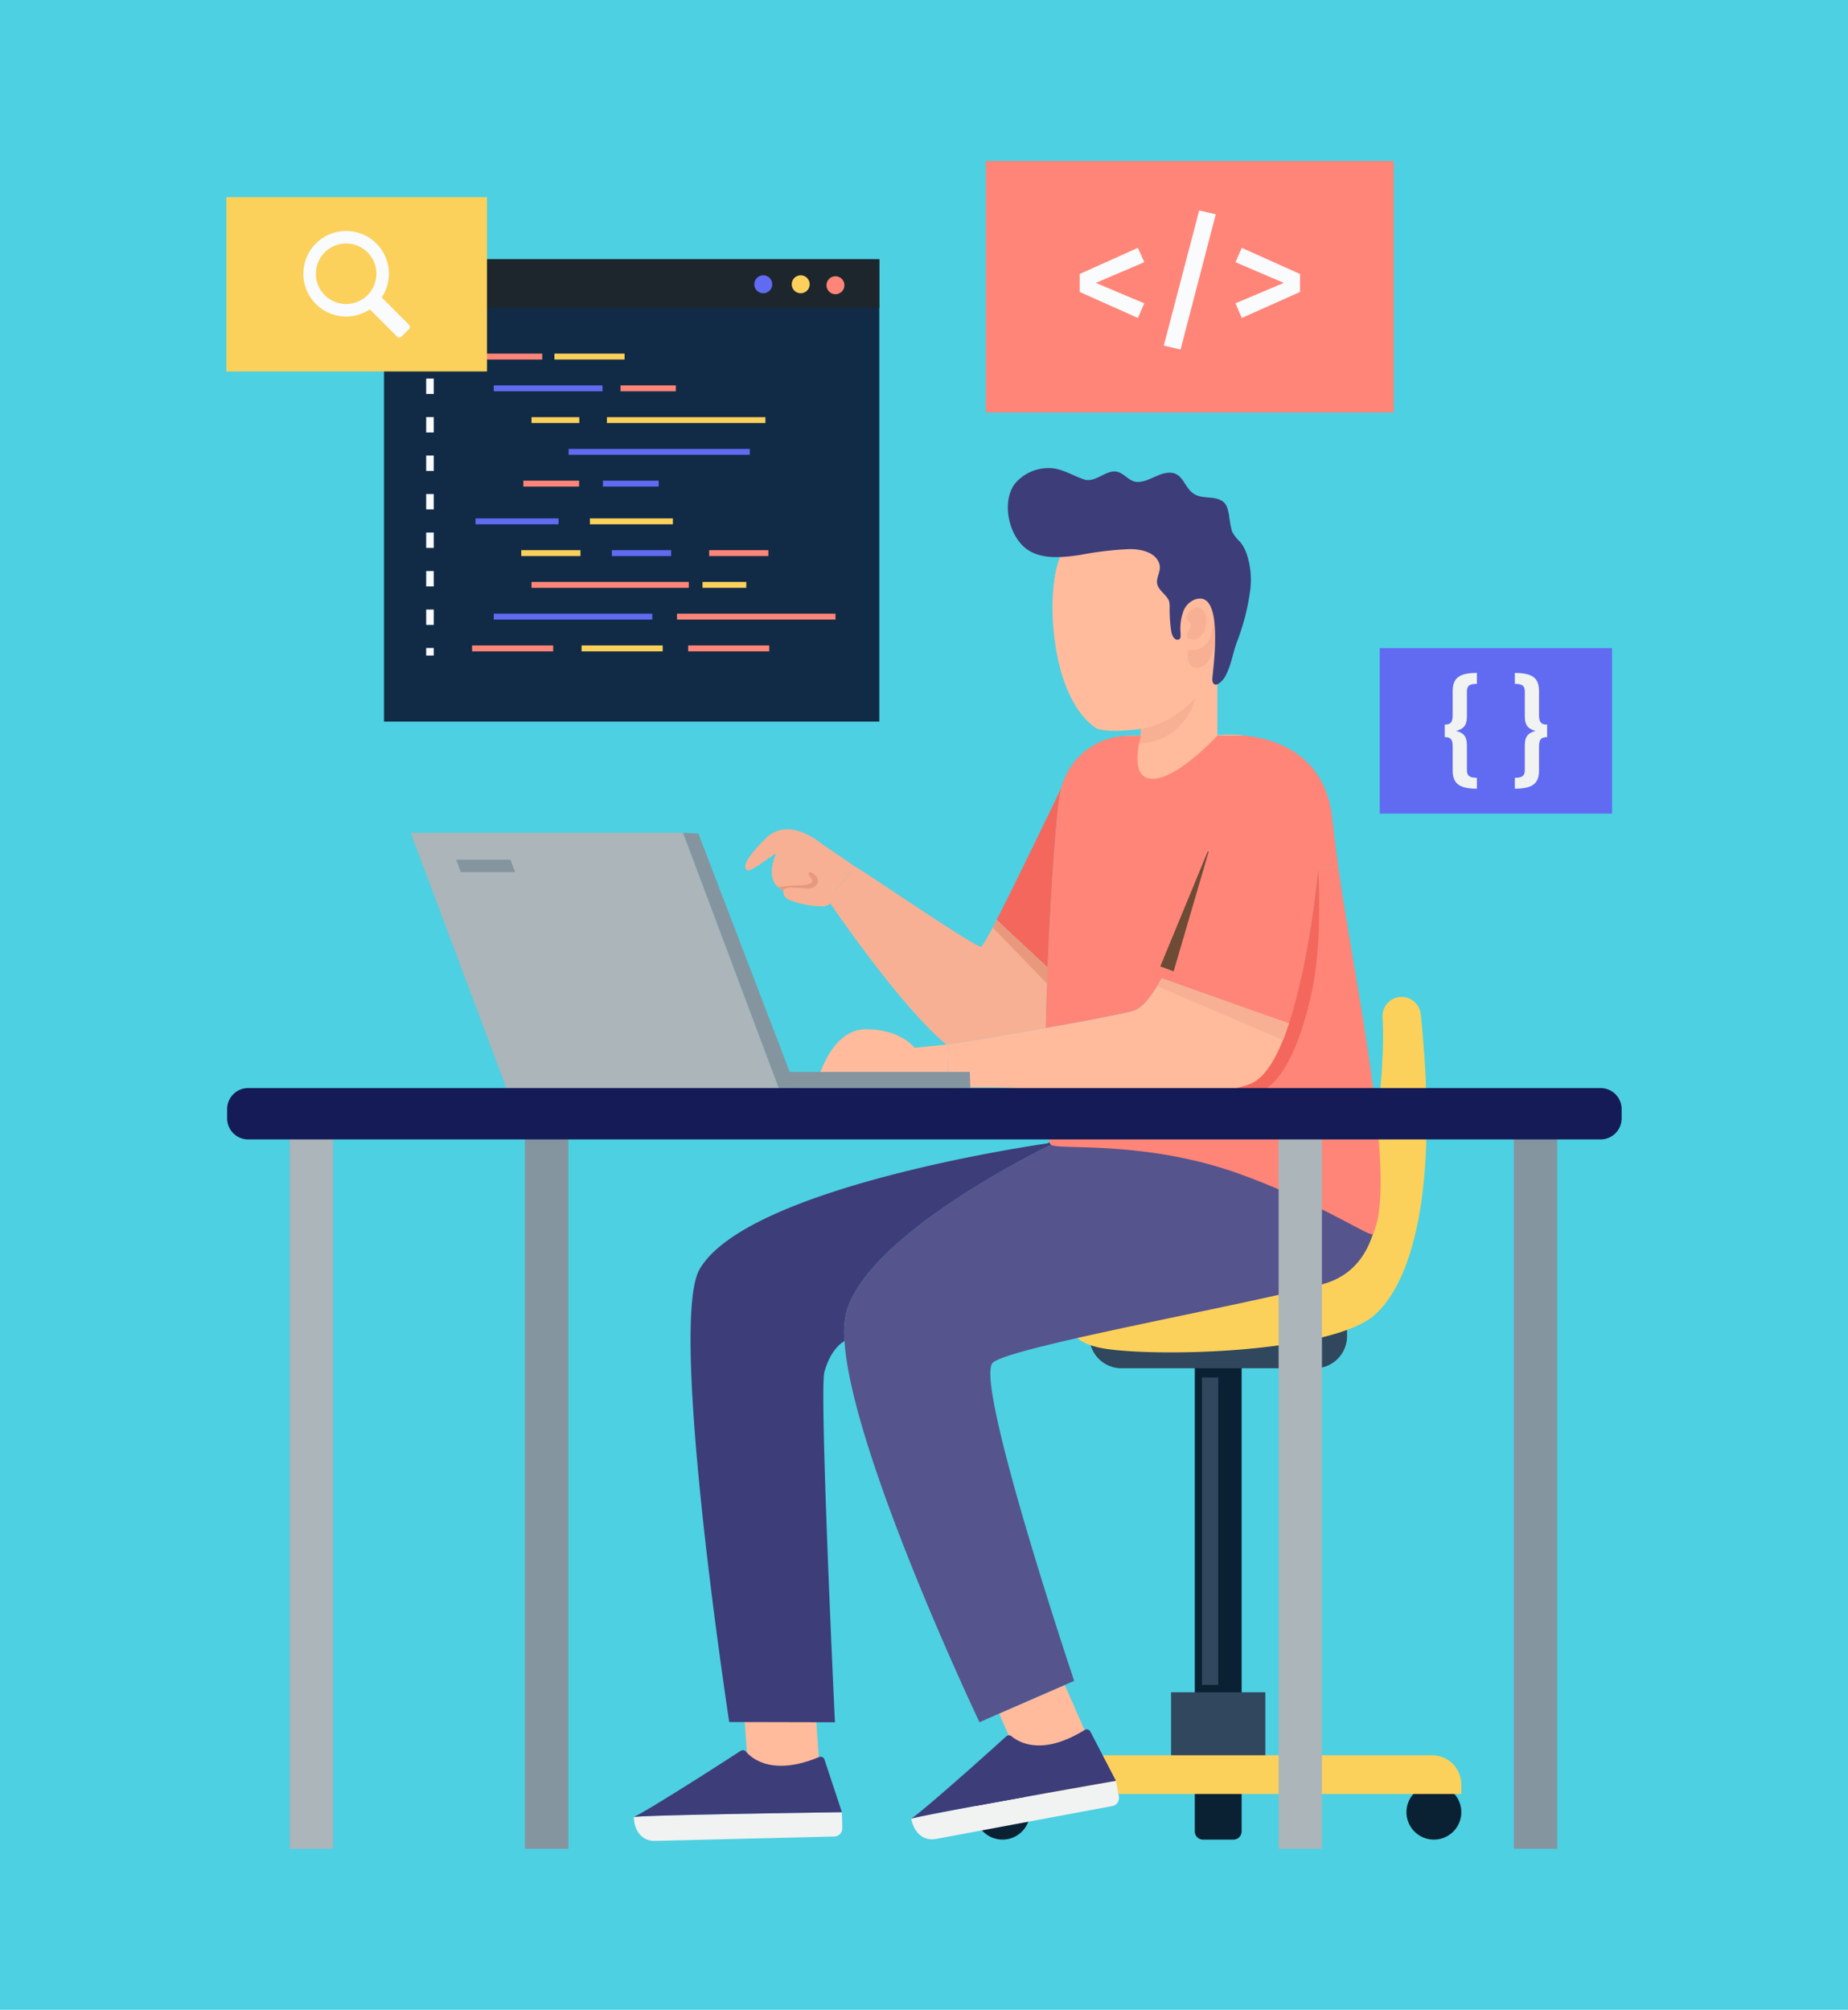 <svg xmlns="http://www.w3.org/2000/svg" xmlns:xlink="http://www.w3.org/1999/xlink" width="400" height="435" viewBox="0 0 400 435">
  <defs>
    <clipPath id="clip-path">
      <rect id="Rectángulo_37129" data-name="Rectángulo 37129" width="302" height="365.278" fill="none"/>
    </clipPath>
    <clipPath id="clip-path-3">
      <rect id="Rectángulo_37083" data-name="Rectángulo 37083" width="107.207" height="10.583" fill="none"/>
    </clipPath>
    <clipPath id="clip-path-4">
      <path id="Trazado_183411" data-name="Trazado 183411" d="M196.511,99.087l-15.942,8.919v6.584a14.033,14.033,0,0,0-4.407.211l.016.088s-2.352,13.906,11.695,13.906c13.379,0,15.082-13.01,15.2-14.257a29.007,29.007,0,0,0-5.986-.089V99.087Z" transform="translate(-176.03 -99.087)" fill="none"/>
    </clipPath>
    <radialGradient id="radial-gradient" cx="0.538" cy="0.5" r="0.478" gradientTransform="matrix(1.016, 0, 0, -1, 0.102, 17.261)" gradientUnits="objectBoundingBox">
      <stop offset="0" stop-color="#ffc8af"/>
      <stop offset="1" stop-color="#ffbb9c"/>
    </radialGradient>
    <clipPath id="clip-path-5">
      <path id="Trazado_183412" data-name="Trazado 183412" d="M163.328,82.585c-1.739,9.2-.067,27.185,8.616,33.392,2.254,1.611,14.061.213,15.98-1.467q4.243-3.714,8.5-7.417a11.292,11.292,0,0,0,1.75-1.763,10.312,10.312,0,0,0,1.4-3.175c1.959-6.509,3.4-13.655,1.868-20.41a18.218,18.218,0,0,0-4.792-8.885,19.383,19.383,0,0,0-13.935-5.783c-8.856,0-17.544,5.747-19.389,15.506" transform="translate(-162.714 -67.079)" fill="none"/>
    </clipPath>
    <radialGradient id="radial-gradient-2" cx="0.511" cy="0.486" r="0.386" gradientTransform="matrix(1.137, 0, 0, -1, 0.463, 10.169)" xlink:href="#radial-gradient"/>
    <clipPath id="clip-path-7">
      <path id="Trazado_183424" data-name="Trazado 183424" d="M152.2,306.325l4.653,10.606,14.2-6.233-4.635-10.57Z" transform="translate(-152.2 -300.128)" fill="none"/>
    </clipPath>
    <radialGradient id="radial-gradient-3" cx="0.5" r="0.531" gradientTransform="matrix(0.891, 0, 0, -1, -0.966, 4.22)" xlink:href="#radial-gradient"/>
    <clipPath id="clip-path-9">
      <path id="Trazado_183426" data-name="Trazado 183426" d="M102.867,318.484h15.5l-1.11-15.879-15.5-.036Z" transform="translate(-101.757 -302.569)" fill="none"/>
    </clipPath>
    <radialGradient id="radial-gradient-4" cx="0.5" r="0.511" gradientTransform="matrix(0.958, 0, 0, -1, -0.283, 4.119)" xlink:href="#radial-gradient"/>
    <clipPath id="clip-path-11">
      <path id="Trazado_183432" data-name="Trazado 183432" d="M116.507,181.958H144.6l.229-7.69-7.391.737s-2.933-4.021-10.536-4.021-10.394,10.974-10.394,10.974" transform="translate(-116.507 -170.984)" fill="none"/>
    </clipPath>
    <radialGradient id="radial-gradient-5" cx="1.142" cy="1.383" r="1.533" gradientTransform="matrix(0, 1, 1.938, 0, -20.964, 15.066)" xlink:href="#radial-gradient"/>
    <clipPath id="clip-path-13">
      <path id="Trazado_183436" data-name="Trazado 183436" d="M182.1,168.03c-3.212.842-10.974,2.3-18.805,3.669-1.035.192-2.07.368-3.108.562-9.322,1.614-17.891,3-17.891,3l-.018.456v.3l-.211,6.935v1.759a194.44,194.44,0,0,1,21.123.347c16.487,1.177,37.75,1.879,44.79-1.44,3.3-1.563,5.935-6.689,8.008-13.01l-.107.052-27.513-9.744c-2,3.74-4.144,6.55-6.268,7.112" transform="translate(-142.07 -160.918)" fill="none"/>
    </clipPath>
    <radialGradient id="radial-gradient-6" cx="0.454" cy="0.196" r="0.591" gradientTransform="matrix(0, 1, 2.061, 0, -10.381, 7.436)" xlink:href="#radial-gradient"/>
    <clipPath id="clip-path-15">
      <rect id="Rectángulo_37123" data-name="Rectángulo 37123" width="10.986" height="27.668" fill="none"/>
    </clipPath>
  </defs>
  <g id="img3" transform="translate(-600 -2185)">
    <g id="Grupo_143801" data-name="Grupo 143801">
      <rect id="Rectángulo_37132" data-name="Rectángulo 37132" width="400" height="435" transform="translate(600 2185)" fill="#4dd0e1"/>
      <g id="Grupo_142271" data-name="Grupo 142271" transform="translate(649 2219.861)">
        <g id="Grupo_142270" data-name="Grupo 142270" clip-path="url(#clip-path)">
          <rect id="Rectángulo_37081" data-name="Rectángulo 37081" width="107.206" height="100.063" transform="translate(34.121 21.257)" fill="#112b46"/>
          <g id="Grupo_142244" data-name="Grupo 142244">
            <g id="Grupo_142243" data-name="Grupo 142243" clip-path="url(#clip-path)">
              <g id="Grupo_142242" data-name="Grupo 142242" transform="translate(34.12 21.257)" style="mix-blend-mode: screen;isolation: isolate">
                <g id="Grupo_142241" data-name="Grupo 142241">
                  <g id="Grupo_142240" data-name="Grupo 142240" clip-path="url(#clip-path-3)">
                    <rect id="Rectángulo_37082" data-name="Rectángulo 37082" width="107.206" height="10.583" transform="translate(0.001)" fill="#1d262d"/>
                  </g>
                </g>
              </g>
              <path id="Trazado_183401" data-name="Trazado 183401" d="M107.865,24.442a1.941,1.941,0,1,1-1.941-1.94,1.94,1.94,0,0,1,1.941,1.94" transform="translate(10.288 2.226)" fill="#606bf1"/>
              <path id="Trazado_183402" data-name="Trazado 183402" d="M115.235,24.442a1.94,1.94,0,1,1-1.94-1.94,1.939,1.939,0,0,1,1.94,1.94" transform="translate(11.018 2.226)" fill="#fbd15b"/>
              <path id="Trazado_183403" data-name="Trazado 183403" d="M122.079,24.628a1.94,1.94,0,1,1-1.94-1.94,1.939,1.939,0,0,1,1.94,1.94" transform="translate(11.695 2.245)" fill="#ff8578"/>
              <rect id="Rectángulo_37084" data-name="Rectángulo 37084" width="15.184" height="1.276" transform="translate(53.183 41.677)" fill="#ff8578"/>
              <rect id="Rectángulo_37085" data-name="Rectángulo 37085" width="15.184" height="1.276" transform="translate(71.005 41.677)" fill="#fbd15b"/>
              <rect id="Rectángulo_37086" data-name="Rectángulo 37086" width="23.546" height="1.276" transform="translate(57.879 48.552)" fill="#606bf1"/>
              <rect id="Rectángulo_37087" data-name="Rectángulo 37087" width="11.969" height="1.276" transform="translate(85.319 48.552)" fill="#ff8578"/>
              <rect id="Rectángulo_37088" data-name="Rectángulo 37088" width="10.341" height="1.276" transform="translate(66.047 55.426)" fill="#fbd15b"/>
              <rect id="Rectángulo_37089" data-name="Rectángulo 37089" width="34.306" height="1.276" transform="translate(82.366 55.426)" fill="#fbd15b"/>
              <rect id="Rectángulo_37090" data-name="Rectángulo 37090" width="39.207" height="1.276" transform="translate(74.08 62.301)" fill="#606bf1"/>
              <rect id="Rectángulo_37091" data-name="Rectángulo 37091" width="12.066" height="1.276" transform="translate(64.277 69.176)" fill="#ff8578"/>
              <rect id="Rectángulo_37092" data-name="Rectángulo 37092" width="12.066" height="1.276" transform="translate(81.506 69.176)" fill="#606bf1"/>
              <rect id="Rectángulo_37093" data-name="Rectángulo 37093" width="17.553" height="1.276" transform="translate(53.183 104.842)" fill="#ff8578"/>
              <rect id="Rectángulo_37094" data-name="Rectángulo 37094" width="17.554" height="1.276" transform="translate(76.884 104.842)" fill="#fbd15b"/>
              <rect id="Rectángulo_37095" data-name="Rectángulo 37095" width="17.553" height="1.276" transform="translate(99.949 104.842)" fill="#ff8578"/>
              <rect id="Rectángulo_37096" data-name="Rectángulo 37096" width="34.306" height="1.276" transform="translate(57.88 97.968)" fill="#606bf1"/>
              <rect id="Rectángulo_37097" data-name="Rectángulo 37097" width="34.306" height="1.276" transform="translate(97.535 97.968)" fill="#ff8578"/>
              <rect id="Rectángulo_37098" data-name="Rectángulo 37098" width="34.043" height="1.276" transform="translate(66.047 91.093)" fill="#ff8578"/>
              <rect id="Rectángulo_37099" data-name="Rectángulo 37099" width="9.475" height="1.276" transform="translate(103.059 91.093)" fill="#fbd15b"/>
              <rect id="Rectángulo_37100" data-name="Rectángulo 37100" width="12.816" height="1.276" transform="translate(63.824 84.218)" fill="#fbd15b"/>
              <rect id="Rectángulo_37101" data-name="Rectángulo 37101" width="12.816" height="1.276" transform="translate(83.446 84.218)" fill="#606bf1"/>
              <rect id="Rectángulo_37102" data-name="Rectángulo 37102" width="12.816" height="1.276" transform="translate(104.504 84.218)" fill="#ff8578"/>
              <rect id="Rectángulo_37103" data-name="Rectángulo 37103" width="17.97" height="1.276" transform="translate(78.681 77.343)" fill="#fbd15b"/>
              <rect id="Rectángulo_37104" data-name="Rectángulo 37104" width="17.97" height="1.276" transform="translate(53.931 77.343)" fill="#606bf1"/>
              <rect id="Rectángulo_37105" data-name="Rectángulo 37105" width="1.633" height="1.634" transform="translate(43.247 40.451)" fill="#f9fbfc"/>
              <path id="Trazado_183404" data-name="Trazado 183404" d="M40.986,96.15H39.353V92.82h1.633Zm0-8.33H39.353V84.49h1.633Zm0-8.329H39.353V76.16h1.633Zm0-8.329H39.353V67.831h1.633Zm0-8.329H39.353V59.5h1.633Zm0-8.329H39.353V51.173h1.633Zm0-8.33H39.353V42.843h1.633Z" transform="translate(3.894 4.239)" fill="#f9fbfc"/>
              <rect id="Rectángulo_37106" data-name="Rectángulo 37106" width="1.633" height="1.634" transform="translate(43.247 105.386)" fill="#f9fbfc"/>
              <rect id="Rectángulo_37107" data-name="Rectángulo 37107" width="88.278" height="54.414" transform="translate(164.394)" fill="#ff8578"/>
              <path id="Trazado_183405" data-name="Trazado 183405" d="M182.05,20.195l-10.5,4.483,10.5,4.417-1.375,3.174-12.6-5.628V22.747l12.6-5.66Z" transform="translate(16.63 1.691)" fill="#f9fbfc"/>
              <path id="Trazado_183406" data-name="Trazado 183406" d="M195.889,10.551l-7.623,29.282-3.631-.851,7.656-29.249Z" transform="translate(18.268 0.963)" fill="#f9fbfc"/>
              <path id="Trazado_183407" data-name="Trazado 183407" d="M212.721,22.747v3.894l-12.6,5.628-1.374-3.174,10.47-4.417L198.75,20.2l1.374-3.109Z" transform="translate(19.665 1.691)" fill="#f9fbfc"/>
              <rect id="Rectángulo_37108" data-name="Rectángulo 37108" width="50.281" height="35.821" transform="translate(249.64 105.416)" fill="#606bf1"/>
              <path id="Trazado_183408" data-name="Trazado 183408" d="M246.929,103.175c-1.618,0-2.156.436-2.156,1.643v5.391c0,2.106-.874,2.747-2.336,3.158,1.463.385,2.336,1.026,2.336,3.106v5.391c0,1.207.565,1.643,2.156,1.643v2.362c-4.081,0-5.238-1.309-5.238-4.031V116.73c0-1.464-.385-2.029-1.72-2.029v-2.7c1.335,0,1.72-.59,1.72-2.054v-5.109c0-2.746,1.156-4.03,5.238-4.03Z" transform="translate(23.743 9.975)" fill="#f1f2f2"/>
              <path id="Trazado_183409" data-name="Trazado 183409" d="M259.017,104.843v5.109c0,1.463.385,2.054,1.746,2.054v2.7c-1.362,0-1.746.565-1.746,2.028v5.109c0,2.721-1.155,4.031-5.238,4.031v-2.362c1.592,0,2.157-.437,2.157-1.644v-5.39c0-2.079.873-2.721,2.336-3.107-1.464-.411-2.336-1.053-2.336-3.158v-5.39c0-1.207-.54-1.643-2.157-1.643v-2.363c4.083,0,5.238,1.284,5.238,4.031" transform="translate(25.109 9.974)" fill="#f1f2f2"/>
              <rect id="Rectángulo_37109" data-name="Rectángulo 37109" width="56.408" height="37.729" transform="translate(0 7.804)" fill="#fbd15b"/>
              <path id="Trazado_183410" data-name="Trazado 183410" d="M17.167,17.271A9.258,9.258,0,0,0,29.556,30.73l5.92,5.92a.639.639,0,0,0,.906,0l1.663-1.663a.639.639,0,0,0,0-.906l-5.92-5.92A9.259,9.259,0,0,0,17.167,17.271M29.05,27.656a6.547,6.547,0,1,1,0-9.259,6.555,6.555,0,0,1,0,9.259" transform="translate(1.501 1.363)" fill="#f9fbfc"/>
            </g>
          </g>
          <g id="Grupo_142246" data-name="Grupo 142246" transform="translate(193.447 108.891)">
            <g id="Grupo_142245" data-name="Grupo 142245" clip-path="url(#clip-path-4)">
              <rect id="Rectángulo_37111" data-name="Rectángulo 37111" width="29.251" height="29.708" transform="translate(-2.204 0)" fill="url(#radial-gradient)"/>
            </g>
          </g>
          <g id="Grupo_142248" data-name="Grupo 142248" transform="translate(178.813 73.716)">
            <g id="Grupo_142247" data-name="Grupo 142247" clip-path="url(#clip-path-5)">
              <rect id="Rectángulo_37112" data-name="Rectángulo 37112" width="51.091" height="58.09" transform="translate(-11.518 2.238) rotate(-12.152)" fill="url(#radial-gradient-2)"/>
            </g>
          </g>
          <g id="Grupo_142250" data-name="Grupo 142250">
            <g id="Grupo_142249" data-name="Grupo 142249" clip-path="url(#clip-path)">
              <path id="Trazado_183413" data-name="Trazado 183413" d="M189.163,90.324c.115-1.468,1.625-3.076,3.141-2.123,1.569.986,1.2,3.594.549,5.029-.51,1.126-2.215,2.357-3.37,1.311-.968-.877.536-1.912.586-2.713.045-.72-1.4-1.236-.807-2.008" transform="translate(18.712 8.698)" fill="#f7b094"/>
              <path id="Trazado_183414" data-name="Trazado 183414" d="M189.419,96.975a4.484,4.484,0,0,0,4.942-2.936,16.885,16.885,0,0,0,.606-4.721,11.3,11.3,0,0,1,.388,5.206c-.41,3.211-1.535,6.269-4.055,6.309s-1.88-3.857-1.88-3.857" transform="translate(18.734 8.837)" fill="#f7b094"/>
              <path id="Trazado_183415" data-name="Trazado 183415" d="M190.982,97.545a.6.6,0,0,1-.177.054c-.98.136-1.371-1.049-1.517-1.791a33.028,33.028,0,0,1-.347-5.24,3.971,3.971,0,0,0-.159-1.4c-.551-1.262-2.017-2.08-2.465-3.381-.521-1.515.949-3.026.366-4.684-.893-2.54-4.154-3.123-6.512-3.1a74.053,74.053,0,0,0-10.482,1.24c-3.687.573-8.4,1.115-11.649-1.217-3.916-2.81-5.551-10.134-2.629-14.143a9.487,9.487,0,0,1,7.26-3.411c2.806-.064,5.176,1.609,7.75,2.45,2.05.67,4.032-1.29,5.947-1.673,2.408-.481,3.431,2.147,5.561,2.219,2.07.07,4.1-1.546,6.112-1.913,4.012-.733,3.776,3.3,6.467,4.673,1.673.856,3.834.337,5.527,1.208,1.286.659,1.466,1.82,1.746,3.135a30.926,30.926,0,0,0,.63,3.529,7.982,7.982,0,0,0,1.789,2.344,8.611,8.611,0,0,1,1.49,2.837,17.684,17.684,0,0,1,.742,7.2,48.983,48.983,0,0,1-3.014,11.854c-.878,2.476-1.2,5.053-2.555,7.4-.363.63-1.974,2.469-2.573,1.1a2.008,2.008,0,0,1-.087-.947c.178-2.552,2.554-19-3.675-17.022a4.418,4.418,0,0,0-2.673,2.744,10.672,10.672,0,0,0-.549,4.55c.011.225.016.449.008.674a.77.77,0,0,1-.332.709" transform="translate(15.229 5.983)" fill="#3d3d7a"/>
              <path id="Trazado_183416" data-name="Trazado 183416" d="M180.2,112.429c7.084-1.139,11.758-6.734,11.758-6.734a12.91,12.91,0,0,1-12.183,9.929Z" transform="translate(17.787 10.458)" fill="#f7b094"/>
              <path id="Trazado_183417" data-name="Trazado 183417" d="M190.74,228.795h10.14v97.284a1.787,1.787,0,0,1-1.787,1.787h-6.566a1.787,1.787,0,0,1-1.787-1.787Z" transform="translate(18.872 22.637)" fill="#0a2033"/>
              <path id="Trazado_183418" data-name="Trazado 183418" d="M169.983,230.06h55.762v1.522a6.939,6.939,0,0,1-6.939,6.939H176.922a6.939,6.939,0,0,1-6.939-6.939Z" transform="translate(16.818 22.762)" fill="#30475e"/>
              <path id="Trazado_183419" data-name="Trazado 183419" d="M190.74,308.45h10.14v22.544a1.787,1.787,0,0,1-1.787,1.787h-6.566a1.787,1.787,0,0,1-1.787-1.787Z" transform="translate(18.872 30.518)" fill="#0a2033"/>
              <path id="Trazado_183420" data-name="Trazado 183420" d="M147.474,325.724a5.934,5.934,0,1,0,5.934-5.934,5.935,5.935,0,0,0-5.934,5.934" transform="translate(14.591 31.64)" fill="#0a2033"/>
              <path id="Trazado_183421" data-name="Trazado 183421" d="M232.434,325.724a5.934,5.934,0,1,0,5.934-5.934,5.935,5.935,0,0,0-5.934,5.934" transform="translate(22.997 31.64)" fill="#0a2033"/>
              <rect id="Rectángulo_37113" data-name="Rectángulo 37113" width="20.399" height="17.825" transform="translate(204.483 331.413)" fill="#30475e"/>
              <path id="Trazado_183422" data-name="Trazado 183422" d="M147.474,322.366H252.709V320.3a6.321,6.321,0,0,0-6.321-6.32H153.794a6.32,6.32,0,0,0-6.32,6.32Z" transform="translate(14.591 31.065)" fill="#fbd15b"/>
              <rect id="Rectángulo_37114" data-name="Rectángulo 37114" width="3.518" height="66.539" transform="translate(211.165 263.284)" fill="#30475e"/>
              <path id="Trazado_183423" data-name="Trazado 183423" d="M238.061,164.627a4.137,4.137,0,0,0-4.27,4.368c.7,12.076-1.864,41.539-13.114,51.592C206.924,232.878,167.94,231.2,167.94,231.2s-6.438,7.9,6.438,9.656,49.162.586,57.942-7.608c8.5-7.932,13.542-28.712,9.741-64.88a4.165,4.165,0,0,0-4-3.745" transform="translate(16.457 16.288)" fill="#fbd15b"/>
            </g>
          </g>
          <g id="Grupo_142252" data-name="Grupo 142252" transform="translate(167.259 329.823)">
            <g id="Grupo_142251" data-name="Grupo 142251" clip-path="url(#clip-path-7)">
              <rect id="Rectángulo_37116" data-name="Rectángulo 37116" width="18.857" height="16.803" transform="translate(0)" fill="url(#radial-gradient-3)"/>
            </g>
          </g>
          <g id="Grupo_142254" data-name="Grupo 142254">
            <g id="Grupo_142253" data-name="Grupo 142253" clip-path="url(#clip-path)">
              <path id="Trazado_183425" data-name="Trazado 183425" d="M236.424,193.224c-.878,1.756-63.99.035-69.951.579,0,0-38.628,18.436-44.176,35.7a18.859,18.859,0,0,0-.544,6.777c1.545,24.3,29.216,82.488,29.216,82.488l4.249-1.862,14.222-6.2,2.019-.878s-21.947-65.4-17.558-68.915,54.132-12.291,71.391-16.961c17.278-4.688,11.132-30.726,11.132-30.726" transform="translate(12.04 19.118)" fill="#56548c"/>
            </g>
          </g>
          <g id="Grupo_142256" data-name="Grupo 142256" transform="translate(111.825 332.506)">
            <g id="Grupo_142255" data-name="Grupo 142255" clip-path="url(#clip-path-9)">
              <rect id="Rectángulo_37118" data-name="Rectángulo 37118" width="16.613" height="15.915" transform="translate(0)" fill="url(#radial-gradient-4)"/>
            </g>
          </g>
          <g id="Grupo_142258" data-name="Grupo 142258">
            <g id="Grupo_142257" data-name="Grupo 142257" clip-path="url(#clip-path)">
              <path id="Trazado_183427" data-name="Trazado 183427" d="M169.152,193.256l-.562.246s-64.666,9.077-75.2,27.214c-6.847,11.8,6.407,98.013,6.407,98.013l22.879.053s-3.422-71.817-2.281-75.82c1.282-4.565,3.477-6.216,4.355-6.689a18.859,18.859,0,0,1,.544-6.777c5.549-17.26,44.176-35.7,44.176-35.7a1.106,1.106,0,0,1-.316-.544" transform="translate(9.046 19.121)" fill="#3d3d7a"/>
              <path id="Trazado_183428" data-name="Trazado 183428" d="M224.7,138.886l-4.336.6a212.127,212.127,0,0,1-3.635,23.388L162.7,183.378l-.738,3.916-.667-.053c.018.808.018,1.6.053,2.335.123,4.512.422,7.761.9,9.06a1.11,1.11,0,0,0,.316.545c1.467,1.2,20.575-1.123,41.232,6.462,17.916,6.578,27.958,13.764,28.422,12.8,5.631-11.706-4.62-57.643-7.517-79.556" transform="translate(15.959 13.742)" fill="#ff8578"/>
              <path id="Trazado_183429" data-name="Trazado 183429" d="M219.062,165.626c-1.44,6.918-5.162,20.683-12.466,22.527-9.533,2.423-27.969,2.3-45.247,1.369-.035-.737-.035-1.528-.053-2.335l.667.053.737-3.916,54.026-20.507a211.97,211.97,0,0,0,3.634-23.388,1.523,1.523,0,0,0,.018.193c.105,1.808.843,15.784-1.317,26" transform="translate(15.959 13.795)" fill="#f4675d"/>
              <path id="Trazado_183430" data-name="Trazado 183430" d="M165.856,123.18c-.966,1.756-2.353,20.543-3.108,39.189L151.7,152.062c4.688-9.077,14.152-28.882,14.152-28.882" transform="translate(15.01 12.188)" fill="#f4675d"/>
              <path id="Trazado_183431" data-name="Trazado 183431" d="M162.527,174.433c-9.323,1.615-17.892,3-17.892,3l-.018.457c-10.376-8.288-26.161-31.763-26.161-31.763s4.723-5.672,5.9-7.164c.175-.229,25.915,17.487,27.232,17.329.334-.034,1.651-2.352,3.407-5.794l11.043,10.307c-.175,4.442-.315,8.866-.4,13.063-1.036.192-2.072.368-3.108.562" transform="translate(11.72 13.749)" fill="#f7b094"/>
            </g>
          </g>
          <g id="Grupo_142260" data-name="Grupo 142260" transform="translate(128.034 187.901)">
            <g id="Grupo_142259" data-name="Grupo 142259" clip-path="url(#clip-path-11)">
              <rect id="Rectángulo_37120" data-name="Rectángulo 37120" width="15.325" height="29.702" transform="translate(-1.718 10.698) rotate(-80.879)" fill="url(#radial-gradient-5)"/>
            </g>
          </g>
          <g id="Grupo_142262" data-name="Grupo 142262">
            <g id="Grupo_142261" data-name="Grupo 142261" clip-path="url(#clip-path)">
              <path id="Trazado_183433" data-name="Trazado 183433" d="M125.754,139.518l.211.176c-1.177,1.492-5.9,7.163-5.9,7.163l-2.932-2.072a7.289,7.289,0,0,1-6.988-.088c-3.916-2.124-1.491-7.2-1.291-7.8-.758.214-5.451,4.006-6.188,3.6s-1.281-1.739,3.968-6.918c5.232-5.18,12.361,1.475,12.571,1.475Z" transform="translate(10.112 13.022)" fill="#f7b094"/>
              <path id="Trazado_183434" data-name="Trazado 183434" d="M110.014,142.973s-1.132,2.12.88,3.041a20.052,20.052,0,0,0,7.609,1.424c1.681-.163,3.019-2.515,3.019-2.515l-5.094-4.779h-4.072Z" transform="translate(10.853 13.866)" fill="#f7b094"/>
              <path id="Trazado_183435" data-name="Trazado 183435" d="M109.811,144.021c.3-1.041,3.194-.485,4.987-.443,1.32.031,2.043-.314,2.452-1.321s-1.509-2.61-1.886-2.106.691,1.21.723,1.878-1.887.888-3.365.888a36.007,36.007,0,0,0-4.028.385Z" transform="translate(10.754 13.857)" fill="#e8987c"/>
            </g>
          </g>
          <g id="Grupo_142264" data-name="Grupo 142264" transform="translate(156.127 176.839)">
            <g id="Grupo_142263" data-name="Grupo 142263" clip-path="url(#clip-path-13)">
              <rect id="Rectángulo_37122" data-name="Rectángulo 37122" width="37.411" height="77.111" transform="translate(-4.073 25.368) rotate(-80.879)" fill="url(#radial-gradient-6)"/>
            </g>
          </g>
          <g id="Grupo_142269" data-name="Grupo 142269">
            <g id="Grupo_142268" data-name="Grupo 142268" clip-path="url(#clip-path)">
              <path id="Trazado_183437" data-name="Trazado 183437" d="M184.289,160.918l27.513,9.744-1.245,3.677-27.232-11.682Z" transform="translate(18.138 15.921)" fill="#f7b094"/>
              <path id="Trazado_183438" data-name="Trazado 183438" d="M186.459,165.645c-2,3.74-4.144,6.549-6.268,7.111-3.213.843-10.974,2.3-18.805,3.669.088-4.2.229-8.621.4-13.063.755-18.647,2.142-37.433,3.108-39.189,1.58-2.932,5.9-9.306,12.711-10.763l.018.088S175.274,127.4,189.321,127.4c13.38,0,15.083-13.01,15.2-14.258,6.883.773,17.436,4.214,18.893,18.05.3,2.739.72,6.251,1.264,10.236l-4.336.6s-1.756,19.489-6.268,33.307l-.105.053Z" transform="translate(15.968 11.195)" fill="#ff8578"/>
              <g id="Grupo_142267" data-name="Grupo 142267" transform="translate(202.143 147.71)" style="mix-blend-mode: screen;isolation: isolate">
                <g id="Grupo_142266" data-name="Grupo 142266">
                  <g id="Grupo_142265" data-name="Grupo 142265" clip-path="url(#clip-path-15)">
                    <path id="Trazado_183439" data-name="Trazado 183439" d="M183.943,161.006l10.986-26.6-8.094,27.669Z" transform="translate(-183.943 -134.411)" fill="#6d4b35"/>
                  </g>
                </g>
              </g>
              <path id="Trazado_183440" data-name="Trazado 183440" d="M204.286,113.147H198.3s-8.52,9.355-14,9.355-2.524-9.3-2.524-9.3H179.1a15.1,15.1,0,0,0-15,13.392c-.1.874-.191,1.7-.268,2.451-.587,5.66,22.34,9.778,22.34,9.778l11.8-.659,7.169-13.987,1.428-5.728Z" transform="translate(16.209 11.195)" fill="#ff8578"/>
              <path id="Trazado_183441" data-name="Trazado 183441" d="M134.9,327.227c.534,2.861,2.517,4.895,5.377,4.361l38.133-7.112a1.777,1.777,0,0,0,1.421-2.073l-.631-3.384s-40.106,7.018-44.32,8.187Z" transform="translate(13.345 31.564)" fill="#f1f2f2"/>
              <path id="Trazado_183442" data-name="Trazado 183442" d="M146.247,318.627c.4-.345.78-.688,1.178-1.033.765-.685,1.518-1.351,2.242-2,.382-.343.766-.685,1.12-1.007.7-.624,1.353-1.209,1.941-1.733.423-.381.818-.742,1.173-1.063l1.557-1.4a.863.863,0,0,1,1.135-.024c1.567,1.319,6.634,4.332,15.812-1.347a.88.88,0,0,1,1.248.325l5.55,10.666s-40.106,7.018-44.32,8.187c1.386-.865,6.506-5.295,11.365-9.581" transform="translate(13.345 30.562)" fill="#3d3d7a"/>
              <path id="Trazado_183443" data-name="Trazado 183443" d="M80.25,326.242c.071,2.909,1.7,5.232,4.613,5.162l38.781-.947a1.777,1.777,0,0,0,1.733-1.82l-.085-3.44s-40.712.539-45.058,1.021Z" transform="translate(7.939 32.175)" fill="#f1f2f2"/>
              <path id="Trazado_183444" data-name="Trazado 183444" d="M92.981,319.779c.448-.278.88-.555,1.328-.832.865-.554,1.713-1.092,2.532-1.613.432-.277.864-.555,1.265-.815.788-.5,1.529-.978,2.192-1.4.478-.31.925-.6,1.326-.864l1.761-1.129a.862.862,0,0,1,1.124.157c1.337,1.551,5.86,5.333,15.824,1.189a.881.881,0,0,1,1.181.52l3.779,11.414s-40.711.54-45.058,1.022c1.5-.633,7.265-4.19,12.746-7.648" transform="translate(7.939 30.967)" fill="#3d3d7a"/>
              <path id="Trazado_183445" data-name="Trazado 183445" d="M57.01,187.544,36.3,132.307H95.262l20.711,55.237Z" transform="translate(3.592 13.091)" fill="#abb5ba"/>
              <path id="Trazado_183446" data-name="Trazado 183446" d="M114.309,187.544h-3.645L89.953,132.307l3.31.147,19.157,50Z" transform="translate(8.9 13.091)" fill="#8495a0"/>
              <path id="Trazado_183447" data-name="Trazado 183447" d="M111.147,182.885h38.961L150,179.4H110.351" transform="translate(10.918 17.75)" fill="#8495a0"/>
              <rect id="Rectángulo_37124" data-name="Rectángulo 37124" width="9.381" height="154.109" transform="translate(278.672 211.169)" fill="#8495a0"/>
              <rect id="Rectángulo_37125" data-name="Rectángulo 37125" width="9.381" height="154.109" transform="translate(227.755 211.169)" fill="#abb5ba"/>
              <rect id="Rectángulo_37126" data-name="Rectángulo 37126" width="9.381" height="154.109" transform="translate(64.629 211.169)" fill="#8495a0"/>
              <rect id="Rectángulo_37127" data-name="Rectángulo 37127" width="9.381" height="154.109" transform="translate(13.71 211.169)" fill="#abb5ba"/>
              <path id="Trazado_183448" data-name="Trazado 183448" d="M297.425,193.691H4.711a4.56,4.56,0,0,1-4.561-4.56v-2a4.56,4.56,0,0,1,4.561-4.56H297.425a4.56,4.56,0,0,1,4.56,4.56v2a4.56,4.56,0,0,1-4.56,4.56" transform="translate(0.015 18.064)" fill="#141b56"/>
              <path id="Trazado_183449" data-name="Trazado 183449" d="M45.258,137.591l1.009,2.689H58.012L57,137.591Z" transform="translate(4.478 13.613)" fill="#8495a0"/>
              <path id="Trazado_183450" data-name="Trazado 183450" d="M151.78,149.463l-.843,1.629,11.887,12.285V159.77Z" transform="translate(14.934 14.788)" fill="#e8987c"/>
            </g>
          </g>
        </g>
      </g>
    </g>
  </g>
</svg>
